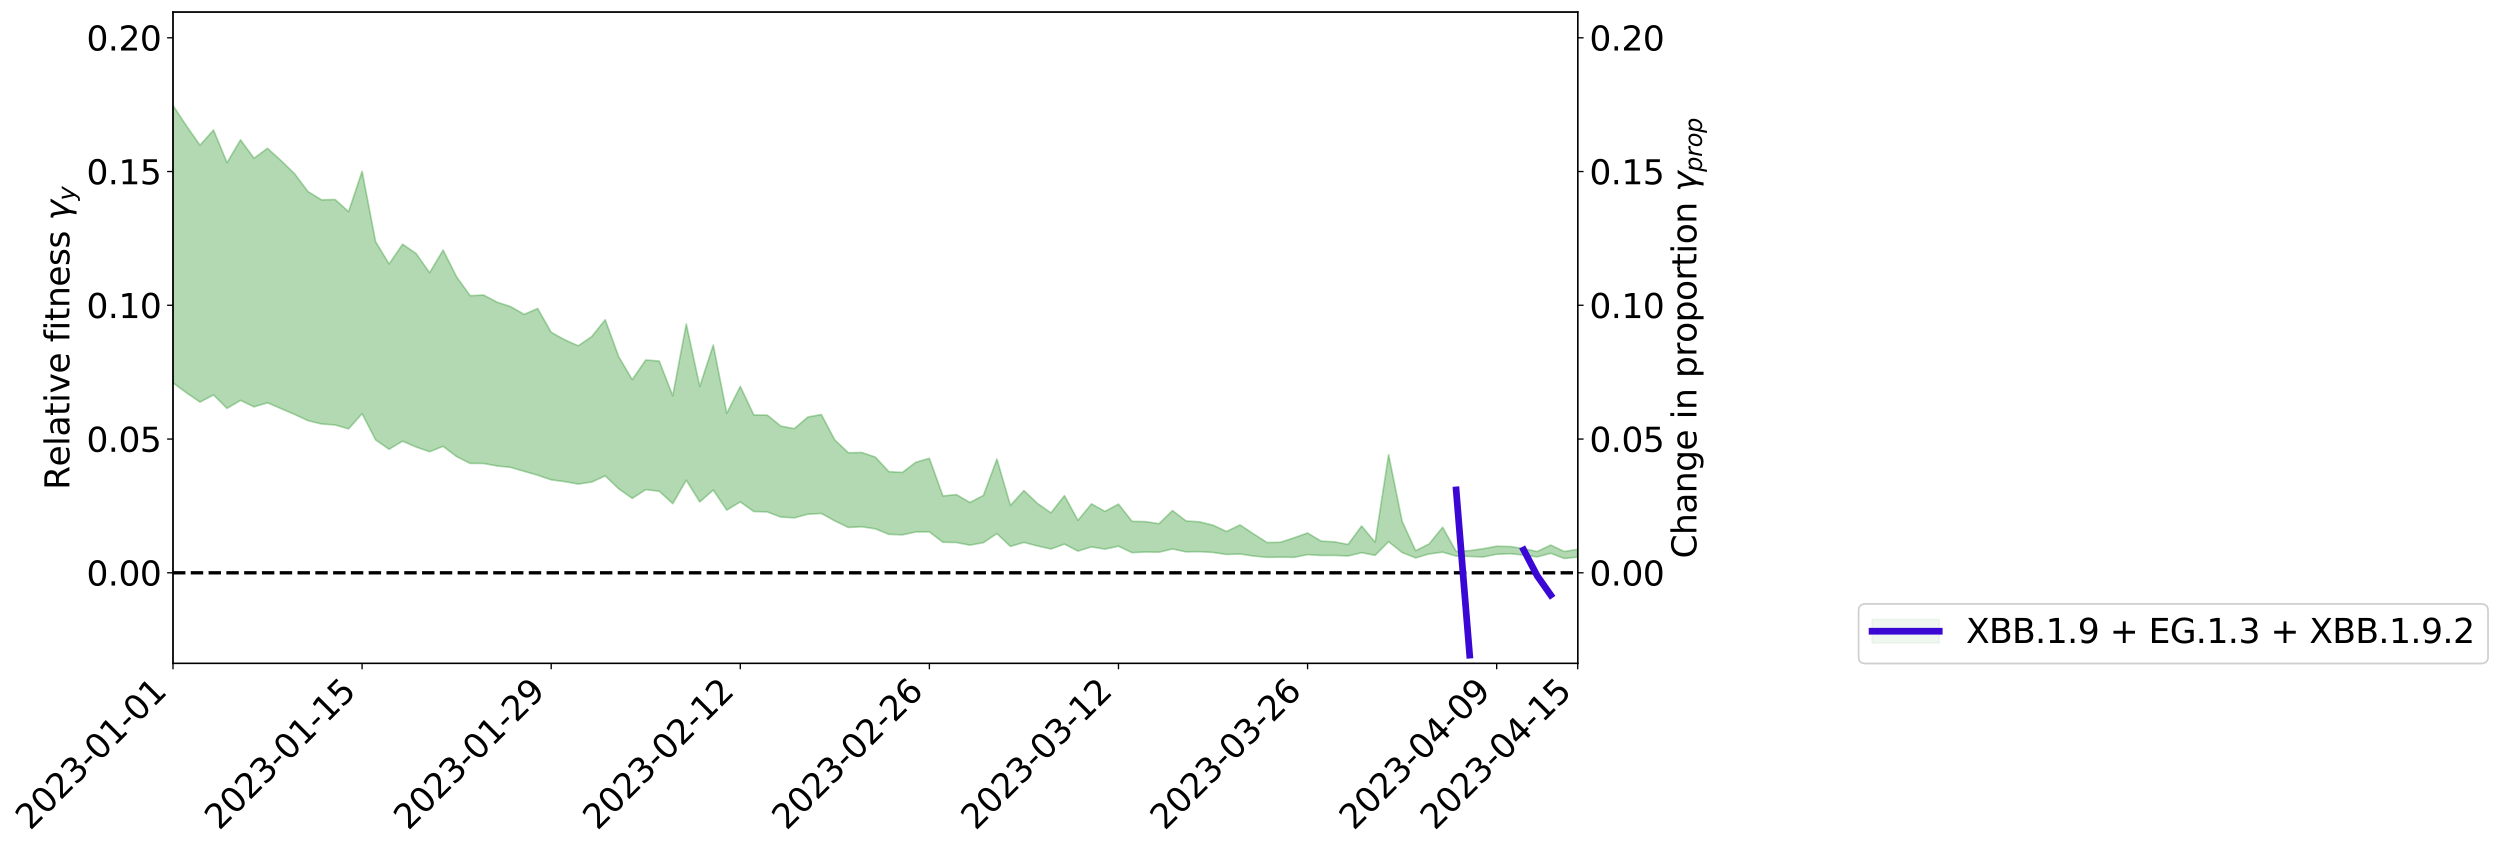 <?xml version="1.0" encoding="utf-8" standalone="no"?>
<!DOCTYPE svg PUBLIC "-//W3C//DTD SVG 1.1//EN"
  "http://www.w3.org/Graphics/SVG/1.1/DTD/svg11.dtd">
<svg xmlns:xlink="http://www.w3.org/1999/xlink" width="1489.609pt" height="505.355pt" viewBox="0 0 1489.609 505.355" xmlns="http://www.w3.org/2000/svg" version="1.1">
 <defs>
  <style type="text/css">*{stroke-linejoin: round; stroke-linecap: butt}</style>
 </defs>
 <g id="figure_1">
  <g id="patch_1">
   <path d="M 0 505.355 
L 1489.609 505.355 
L 1489.609 -0 
L 0 -0 
z
" style="fill: #ffffff"/>
  </g>
  <g id="axes_1">
   <g id="patch_2">
    <path d="M 103.075 395.28 
L 940.075 395.28 
L 940.075 7.2 
L 103.075 7.2 
z
" style="fill: #ffffff"/>
   </g>
   <g id="PolyCollection_1">
    <path d="M -4315.319 341.215 
L -4315.319 341.231 
L -4307.271 341.144 
L -4299.223 341.061 
L -4291.175 340.984 
L -4283.127 340.923 
L -4275.079 340.862 
L -4267.031 340.789 
L -4258.983 340.712 
L -4250.935 340.651 
L -4242.887 340.589 
L -4234.839 340.527 
L -4226.791 340.456 
L -4218.742 340.385 
L -4210.694 340.298 
L -4202.646 340.224 
L -4194.598 340.136 
L -4186.55 340.041 
L -4178.502 339.946 
L -4170.454 339.849 
L -4162.406 339.751 
L -4154.358 339.643 
L -4146.31 339.537 
L -4138.262 339.429 
L -4130.214 339.31 
L -4122.166 339.194 
L -4114.117 339.076 
L -4106.069 338.956 
L -4098.021 338.82 
L -4089.973 338.677 
L -4081.925 338.559 
L -4073.877 338.415 
L -4065.829 338.266 
L -4057.781 338.114 
L -4049.733 337.956 
L -4041.685 337.779 
L -4033.637 337.615 
L -4025.589 337.434 
L -4017.541 337.237 
L -4009.492 337.04 
L -4001.444 336.828 
L -3993.396 336.595 
L -3985.348 336.347 
L -3977.3 336.08 
L -3969.252 335.802 
L -3961.204 335.497 
L -3953.156 335.194 
L -3945.108 334.86 
L -3937.06 334.535 
L -3929.012 334.162 
L -3920.964 333.772 
L -3912.916 333.39 
L -3904.867 332.976 
L -3896.819 332.529 
L -3888.771 332.082 
L -3880.723 331.621 
L -3872.675 331.13 
L -3864.627 330.629 
L -3856.579 330.118 
L -3848.531 329.582 
L -3840.483 329.039 
L -3832.435 328.497 
L -3824.387 327.939 
L -3816.339 327.38 
L -3808.291 326.824 
L -3800.242 326.245 
L -3792.194 325.652 
L -3784.146 325.061 
L -3776.098 324.472 
L -3768.05 323.887 
L -3760.002 323.286 
L -3751.954 322.696 
L -3743.906 322.098 
L -3735.858 321.554 
L -3727.81 320.935 
L -3719.762 320.374 
L -3711.714 319.805 
L -3703.666 319.255 
L -3695.617 318.713 
L -3687.569 318.181 
L -3679.521 317.649 
L -3671.473 317.129 
L -3663.425 316.636 
L -3655.377 316.143 
L -3647.329 315.674 
L -3639.281 315.19 
L -3631.233 314.705 
L -3623.185 314.242 
L -3615.137 313.77 
L -3607.089 313.311 
L -3599.041 312.851 
L -3590.992 312.39 
L -3582.944 311.927 
L -3574.896 311.478 
L -3566.848 311.024 
L -3558.8 310.585 
L -3550.752 310.127 
L -3542.704 309.634 
L -3534.656 309.153 
L -3526.608 308.675 
L -3518.56 308.189 
L -3510.512 307.7 
L -3502.464 307.201 
L -3494.416 306.725 
L -3486.367 306.23 
L -3478.319 305.725 
L -3470.271 305.219 
L -3462.223 304.713 
L -3454.175 304.248 
L -3446.127 303.717 
L -3438.079 303.201 
L -3430.031 302.697 
L -3421.983 302.18 
L -3413.935 301.652 
L -3405.887 301.094 
L -3397.839 300.526 
L -3389.791 299.973 
L -3381.742 299.396 
L -3373.694 298.817 
L -3365.646 298.188 
L -3357.598 297.608 
L -3349.55 296.909 
L -3341.502 296.215 
L -3333.454 295.535 
L -3325.406 294.816 
L -3317.358 294.068 
L -3309.31 293.269 
L -3301.262 292.503 
L -3293.214 291.619 
L -3285.166 290.829 
L -3277.117 289.916 
L -3269.069 289.031 
L -3261.021 288.182 
L -3252.973 287.321 
L -3244.925 286.45 
L -3236.877 285.688 
L -3228.829 284.709 
L -3220.781 283.898 
L -3212.733 283.172 
L -3204.685 282.356 
L -3196.637 281.507 
L -3188.589 280.55 
L -3180.541 279.667 
L -3172.492 278.938 
L -3164.444 277.688 
L -3156.396 276.691 
L -3148.348 275.647 
L -3140.3 274.535 
L -3132.252 273.233 
L -3124.204 271.956 
L -3116.156 270.977 
L -3108.108 269.767 
L -3100.06 267.697 
L -3092.012 265.906 
L -3083.964 264.523 
L -3075.916 262.736 
L -3067.867 261.004 
L -3059.819 259.618 
L -3051.771 257.455 
L -3043.723 255.115 
L -3035.675 253.414 
L -3027.627 252.213 
L -3019.579 250.106 
L -3011.531 249.001 
L -3003.483 247.467 
L -2995.435 245.352 
L -2987.387 244.815 
L -2979.339 245.565 
L -2971.291 247.149 
L -2963.242 245.221 
L -2955.194 248.814 
L -2947.146 249.64 
L -2939.098 244.829 
L -2931.05 246.023 
L -2923.002 248.453 
L -2914.954 247.258 
L -2906.906 247.212 
L -2898.858 256.599 
L -2890.81 269.726 
L -2882.762 276.476 
L -2874.714 262.258 
L -2866.666 269.565 
L -2858.617 279.33 
L -2850.569 279.212 
L -2842.521 298.584 
L -2834.473 295.907 
L -2826.425 290.029 
L -2818.377 275.271 
L -2810.329 289.244 
L -2802.281 297.828 
L -2794.233 294.316 
L -2786.185 296.626 
L -2778.137 304.586 
L -2770.089 303.524 
L -2762.041 296.55 
L -2753.992 305.266 
L -2745.944 307.097 
L -2737.896 303.903 
L -2729.848 309.45 
L -2721.8 311.366 
L -2713.752 310.781 
L -2705.704 308.895 
L -2697.656 310.637 
L -2689.608 308.654 
L -2681.56 308.605 
L -2673.512 310.251 
L -2665.464 308.616 
L -2657.416 309.283 
L -2649.367 309.127 
L -2641.319 307.558 
L -2633.271 307.944 
L -2625.223 305.808 
L -2617.175 305.813 
L -2609.127 306.203 
L -2601.079 306.062 
L -2593.031 304.906 
L -2584.983 303.883 
L -2576.935 303.714 
L -2568.887 302.624 
L -2560.839 302.363 
L -2552.791 302.148 
L -2544.742 300.667 
L -2536.694 301.283 
L -2528.646 300.2 
L -2520.598 299.773 
L -2512.55 299.699 
L -2504.502 298.644 
L -2496.454 298.35 
L -2488.406 298.586 
L -2480.358 298.929 
L -2472.31 297.277 
L -2464.262 296.933 
L -2456.214 296.182 
L -2448.166 298.741 
L -2440.117 298.669 
L -2432.069 299.555 
L -2424.021 296.775 
L -2415.973 295.066 
L -2407.925 295.404 
L -2399.877 296.991 
L -2391.829 297.121 
L -2383.781 293.844 
L -2375.733 296.326 
L -2367.685 295.508 
L -2359.637 294.953 
L -2351.589 293.36 
L -2343.541 294.348 
L -2335.492 293.519 
L -2327.444 294.021 
L -2319.396 292.973 
L -2311.348 292.085 
L -2303.3 290.617 
L -2295.252 289.811 
L -2287.204 289.013 
L -2279.156 288.025 
L -2271.108 287.698 
L -2263.06 286.727 
L -2255.012 285.712 
L -2246.964 283.342 
L -2238.916 281.526 
L -2230.867 280.57 
L -2222.819 278.545 
L -2214.771 277.916 
L -2206.723 276.092 
L -2198.675 273.541 
L -2190.627 271.37 
L -2182.579 269.545 
L -2174.531 266.883 
L -2166.483 264.966 
L -2158.435 262.541 
L -2150.387 260.21 
L -2142.339 257.627 
L -2134.291 255.216 
L -2126.242 252.408 
L -2118.194 249.986 
L -2110.146 247.318 
L -2102.098 244.096 
L -2094.05 241.025 
L -2086.002 238.69 
L -2077.954 236.05 
L -2069.906 232.87 
L -2061.858 230.278 
L -2053.81 227.19 
L -2045.762 223.09 
L -2037.714 220.895 
L -2029.666 217.964 
L -2021.617 215.27 
L -2013.569 212.189 
L -2005.521 208.461 
L -1997.473 205.468 
L -1989.425 202.042 
L -1981.377 197.902 
L -1973.329 195.223 
L -1965.281 191.204 
L -1957.233 188.044 
L -1949.185 183.88 
L -1941.137 179.08 
L -1933.089 175.31 
L -1925.041 172.032 
L -1916.992 167.264 
L -1908.944 163.532 
L -1900.896 159.194 
L -1892.848 155.61 
L -1884.8 150.982 
L -1876.752 146.779 
L -1868.704 145.955 
L -1860.656 138.859 
L -1852.608 137.296 
L -1844.56 132.566 
L -1836.512 129.626 
L -1828.464 125.46 
L -1820.416 121.639 
L -1812.367 117.988 
L -1804.319 113.952 
L -1796.271 110.923 
L -1788.223 107.36 
L -1780.175 108.413 
L -1772.127 99.485 
L -1764.079 96.874 
L -1756.031 102.018 
L -1747.983 92.303 
L -1739.935 92.87 
L -1731.887 91.336 
L -1723.839 85.291 
L -1715.791 85.419 
L -1707.742 89.527 
L -1699.694 85.328 
L -1691.646 84.247 
L -1683.598 86.609 
L -1675.55 86.759 
L -1667.502 87.986 
L -1659.454 92.039 
L -1651.406 96.321 
L -1643.358 107.777 
L -1635.31 105.362 
L -1627.262 111.721 
L -1619.214 116.188 
L -1611.166 119.532 
L -1603.117 125.287 
L -1595.069 130.102 
L -1587.021 121.661 
L -1578.973 130.347 
L -1570.925 143.01 
L -1562.877 149.449 
L -1554.829 152.851 
L -1546.781 169.769 
L -1538.733 172.322 
L -1530.685 177.303 
L -1522.637 176.152 
L -1514.589 190.756 
L -1506.541 186.259 
L -1498.492 184.068 
L -1490.444 196.956 
L -1482.396 205.289 
L -1474.348 204.175 
L -1466.3 210.439 
L -1458.252 212.604 
L -1450.204 212.695 
L -1442.156 212.348 
L -1434.108 215.043 
L -1426.06 217.069 
L -1418.012 226.12 
L -1409.964 220.914 
L -1401.916 229.145 
L -1393.867 227.28 
L -1385.819 226.801 
L -1377.771 229.714 
L -1369.723 232.346 
L -1361.675 228.865 
L -1353.627 231.205 
L -1345.579 230.73 
L -1337.531 235.091 
L -1329.483 233.334 
L -1321.435 232.012 
L -1313.387 233.408 
L -1305.339 234.405 
L -1297.291 233.459 
L -1289.242 231.064 
L -1281.194 232.342 
L -1273.146 228.272 
L -1265.098 229.021 
L -1257.05 233.183 
L -1249.002 232.024 
L -1240.954 229.034 
L -1232.906 227.691 
L -1224.858 227.48 
L -1216.81 223.56 
L -1208.762 224.42 
L -1200.714 224.081 
L -1192.666 222.691 
L -1184.617 221.546 
L -1176.569 219.241 
L -1168.521 220.006 
L -1160.473 218.542 
L -1152.425 217.517 
L -1144.377 216.451 
L -1136.329 215.435 
L -1128.281 214.132 
L -1120.233 211.052 
L -1112.185 209.86 
L -1104.137 207.987 
L -1096.089 204.215 
L -1088.041 206.432 
L -1079.992 202.123 
L -1071.944 202.791 
L -1063.896 202.181 
L -1055.848 201.998 
L -1047.8 199.496 
L -1039.752 199.196 
L -1031.704 199.026 
L -1023.656 194.695 
L -1015.608 195.88 
L -1007.56 194.922 
L -999.512 195.431 
L -991.464 192.839 
L -983.416 193.597 
L -975.367 192.735 
L -967.319 189.615 
L -959.271 188.708 
L -951.223 187.85 
L -943.175 187.089 
L -935.127 185.781 
L -927.079 185.548 
L -919.031 184.551 
L -910.983 183.62 
L -902.935 183.465 
L -894.887 181.248 
L -886.839 183.029 
L -878.791 183.044 
L -870.742 181.466 
L -862.694 180.027 
L -854.646 177.714 
L -846.598 179.852 
L -838.55 179.84 
L -830.502 178.845 
L -822.454 177.378 
L -814.406 176.342 
L -806.358 175.395 
L -798.31 175.546 
L -790.262 174.911 
L -782.214 175.177 
L -774.166 173.666 
L -766.117 172.031 
L -758.069 174.541 
L -750.021 172.868 
L -741.973 172.63 
L -733.925 174.511 
L -725.877 170.239 
L -717.829 171.108 
L -709.781 172.378 
L -701.733 170.15 
L -693.685 172.859 
L -685.637 170.936 
L -677.589 168.789 
L -669.541 171.57 
L -661.492 172.5 
L -653.444 170.639 
L -645.396 171.344 
L -637.348 170.516 
L -629.3 175.565 
L -621.252 174.77 
L -613.204 175.206 
L -605.156 171.746 
L -597.108 169.976 
L -589.06 173.066 
L -581.012 176.483 
L -572.964 174.147 
L -564.916 172.407 
L -556.867 169.779 
L -548.819 169.862 
L -540.771 171.549 
L -532.723 169.112 
L -524.675 167.904 
L -516.627 171.332 
L -508.579 168.811 
L -500.531 172.227 
L -492.483 172.527 
L -484.435 166.849 
L -476.387 167.278 
L -468.339 166.976 
L -460.291 168.208 
L -452.242 171.174 
L -444.194 176.612 
L -436.146 178.146 
L -428.098 178.155 
L -420.05 182.507 
L -412.002 191.355 
L -403.954 182.407 
L -395.906 179.363 
L -387.858 182.851 
L -379.81 186.452 
L -371.762 187.542 
L -363.714 186.18 
L -355.666 192.938 
L -347.617 197.479 
L -339.569 190.799 
L -331.521 197.316 
L -323.473 193.988 
L -315.425 194.457 
L -307.377 200.27 
L -299.329 200.044 
L -291.281 204.9 
L -283.233 204.573 
L -275.185 199.524 
L -267.137 194.564 
L -259.089 194.994 
L -251.041 199.034 
L -242.992 198.036 
L -234.944 203.035 
L -226.896 199.181 
L -218.848 202.233 
L -210.8 202.343 
L -202.752 205.682 
L -194.704 200.239 
L -186.656 205.57 
L -178.608 207.644 
L -170.56 210.129 
L -162.512 212.802 
L -154.464 212.58 
L -146.416 211.367 
L -138.367 214.61 
L -130.319 216.961 
L -122.271 215.934 
L -114.223 213.824 
L -106.175 216.729 
L -98.127 218.764 
L -90.079 214.384 
L -82.031 213.759 
L -73.983 221.841 
L -65.935 223.808 
L -57.887 216.363 
L -49.839 219.37 
L -41.791 219.993 
L -33.742 220.772 
L -25.694 224.689 
L -17.646 222.869 
L -9.598 221.082 
L -1.55 223.604 
L 6.498 224.149 
L 14.546 220.224 
L 22.594 221.641 
L 30.642 221.015 
L 38.69 228.99 
L 46.738 234.305 
L 54.786 234.288 
L 62.834 227.644 
L 70.883 226.639 
L 78.931 227.907 
L 86.979 227.602 
L 95.027 234.543 
L 103.075 228.105 
L 111.123 234.062 
L 119.171 239.579 
L 127.219 235.323 
L 135.267 243.344 
L 143.315 238.564 
L 151.363 242.404 
L 159.411 240.019 
L 167.459 243.488 
L 175.508 246.919 
L 183.556 250.661 
L 191.604 252.632 
L 199.652 253.203 
L 207.7 255.558 
L 215.748 246.469 
L 223.796 262.1 
L 231.844 267.683 
L 239.892 262.862 
L 247.94 266.377 
L 255.988 269.147 
L 264.036 265.938 
L 272.084 272.057 
L 280.133 276.111 
L 288.181 276.165 
L 296.229 277.645 
L 304.277 278.479 
L 312.325 280.833 
L 320.373 283.142 
L 328.421 285.915 
L 336.469 286.969 
L 344.517 288.416 
L 352.565 287.23 
L 360.613 283.531 
L 368.661 291.266 
L 376.709 296.947 
L 384.758 291.758 
L 392.806 292.692 
L 400.854 300.108 
L 408.902 286.118 
L 416.95 299.082 
L 424.998 291.983 
L 433.046 303.926 
L 441.094 299.07 
L 449.142 304.782 
L 457.19 305.034 
L 465.238 308.082 
L 473.286 308.56 
L 481.334 306.396 
L 489.383 305.941 
L 497.431 310.392 
L 505.479 314.26 
L 513.527 313.876 
L 521.575 315.087 
L 529.623 318.396 
L 537.671 318.693 
L 545.719 316.985 
L 553.767 316.919 
L 561.815 323.104 
L 569.863 323.258 
L 577.911 324.831 
L 585.959 323.351 
L 594.008 317.951 
L 602.056 325.581 
L 610.104 323.204 
L 618.152 325.303 
L 626.2 327.116 
L 634.248 324.209 
L 642.296 328.373 
L 650.344 325.878 
L 658.392 327.209 
L 666.44 325.465 
L 674.488 329.293 
L 682.536 328.917 
L 690.584 329.022 
L 698.633 327.093 
L 706.681 328.83 
L 714.729 328.705 
L 722.777 329.171 
L 730.825 330.377 
L 738.873 330.11 
L 746.921 331.316 
L 754.969 332.094 
L 763.017 331.959 
L 771.065 332.074 
L 779.113 330.477 
L 787.161 330.975 
L 795.209 330.921 
L 803.258 331.292 
L 811.306 329.309 
L 819.354 330.895 
L 827.402 322.782 
L 835.45 329.207 
L 843.498 332.423 
L 851.546 330.068 
L 859.594 329.005 
L 867.642 331.345 
L 875.69 331.545 
L 883.738 331.879 
L 891.786 330.243 
L 899.834 329.927 
L 907.883 330.725 
L 915.931 331.835 
L 923.979 329.686 
L 932.027 332.752 
L 940.075 331.946 
L 940.075 327.336 
L 940.075 327.336 
L 932.027 328.602 
L 923.979 324.772 
L 915.931 328.624 
L 907.883 326.926 
L 899.834 325.651 
L 891.786 325.458 
L 883.738 326.98 
L 875.69 328.071 
L 867.642 328.595 
L 859.594 314.164 
L 851.546 324.091 
L 843.498 328.125 
L 835.45 310.639 
L 827.402 270.93 
L 819.354 323.115 
L 811.306 313.423 
L 803.258 324.394 
L 795.209 322.869 
L 787.161 322.412 
L 779.113 317.572 
L 771.065 320.453 
L 763.017 323.1 
L 754.969 323.265 
L 746.921 318.113 
L 738.873 312.787 
L 730.825 316.695 
L 722.777 312.92 
L 714.729 310.938 
L 706.681 310.412 
L 698.633 304.223 
L 690.584 312.045 
L 682.536 310.815 
L 674.488 310.628 
L 666.44 300.367 
L 658.392 304.726 
L 650.344 300.234 
L 642.296 310.071 
L 634.248 295.318 
L 626.2 305.588 
L 618.152 299.945 
L 610.104 292.313 
L 602.056 301.154 
L 594.008 273.552 
L 585.959 295.216 
L 577.911 299.395 
L 569.863 294.7 
L 561.815 295.505 
L 553.767 273.123 
L 545.719 275.402 
L 537.671 281.502 
L 529.623 281.036 
L 521.575 272.374 
L 513.527 269.627 
L 505.479 269.771 
L 497.431 262.178 
L 489.383 246.99 
L 481.334 248.495 
L 473.286 255.403 
L 465.238 253.881 
L 457.19 247.363 
L 449.142 247.233 
L 441.094 230.233 
L 433.046 246.262 
L 424.998 205.589 
L 416.95 230.255 
L 408.902 193.049 
L 400.854 235.82 
L 392.806 215.14 
L 384.758 214.482 
L 376.709 226.226 
L 368.661 212.541 
L 360.613 190.522 
L 352.565 200.57 
L 344.517 206.037 
L 336.469 202.443 
L 328.421 197.999 
L 320.373 183.827 
L 312.325 187.335 
L 304.277 182.684 
L 296.229 180.072 
L 288.181 175.803 
L 280.133 176.185 
L 272.084 164.991 
L 264.036 149.006 
L 255.988 162.523 
L 247.94 151.056 
L 239.892 145.516 
L 231.844 157.272 
L 223.796 143.986 
L 215.748 102.054 
L 207.7 126.129 
L 199.652 118.873 
L 191.604 119.097 
L 183.556 114.169 
L 175.508 103.503 
L 167.459 95.676 
L 159.411 88.373 
L 151.363 94.273 
L 143.315 83.335 
L 135.267 96.941 
L 127.219 77.453 
L 119.171 86.527 
L 111.123 75.024 
L 103.075 62.826 
L 95.027 77.258 
L 86.979 60.853 
L 78.931 62.721 
L 70.883 60.746 
L 62.834 63.553 
L 54.786 77.533 
L 46.738 79.61 
L 38.69 68.564 
L 30.642 48.971 
L 22.594 50.813 
L 14.546 50.179 
L 6.498 59.415 
L -1.55 57.804 
L -9.598 52.596 
L -17.646 57.968 
L -25.694 60.209 
L -33.742 52.747 
L -41.791 53.036 
L -49.839 51.515 
L -57.887 46.494 
L -65.935 63.537 
L -73.983 57.005 
L -82.031 43.673 
L -90.079 47.067 
L -98.127 54.643 
L -106.175 50.951 
L -114.223 46.612 
L -122.271 53.334 
L -130.319 57.916 
L -138.367 50.101 
L -146.416 46.392 
L -154.464 50.034 
L -162.512 46.099 
L -170.56 46.37 
L -178.608 41.669 
L -186.656 39.814 
L -194.704 31.294 
L -202.752 40.643 
L -210.8 36.259 
L -218.848 37.551 
L -226.896 35.254 
L -234.944 40.19 
L -242.992 32.592 
L -251.041 36.752 
L -259.089 30.489 
L -267.137 31.131 
L -275.185 48.19 
L -283.233 53.101 
L -291.281 56.763 
L -299.329 52.925 
L -307.377 52.227 
L -315.425 45.375 
L -323.473 46.541 
L -331.521 48.967 
L -339.569 41.747 
L -347.617 49.217 
L -355.666 46.159 
L -363.714 36.611 
L -371.762 40.323 
L -379.81 39.13 
L -387.858 34.867 
L -395.906 32.402 
L -403.954 36.874 
L -412.002 51.119 
L -420.05 40.793 
L -428.098 34.854 
L -436.146 35.353 
L -444.194 33.876 
L -452.242 28.933 
L -460.291 26.551 
L -468.339 23.106 
L -476.387 27.556 
L -484.435 28.643 
L -492.483 35.704 
L -500.531 36.697 
L -508.579 34.051 
L -516.627 38.727 
L -524.675 35.158 
L -532.723 38.955 
L -540.771 42.054 
L -548.819 42.806 
L -556.867 42.641 
L -564.916 47.691 
L -572.964 50.479 
L -581.012 53.25 
L -589.06 51.623 
L -597.108 49.314 
L -605.156 52.016 
L -613.204 55.176 
L -621.252 55.978 
L -629.3 59.151 
L -637.348 54.008 
L -645.396 56.127 
L -653.444 55.706 
L -661.492 57.338 
L -669.541 56.308 
L -677.589 54.749 
L -685.637 58.919 
L -693.685 60.752 
L -701.733 57.886 
L -709.781 61.122 
L -717.829 58.706 
L -725.877 60.217 
L -733.925 65.026 
L -741.973 63.353 
L -750.021 64.539 
L -758.069 66.442 
L -766.117 64.044 
L -774.166 65.666 
L -782.214 68.114 
L -790.262 68.008 
L -798.31 69.342 
L -806.358 69.506 
L -814.406 70.613 
L -822.454 72.049 
L -830.502 73.705 
L -838.55 74.507 
L -846.598 75.191 
L -854.646 70.702 
L -862.694 75.463 
L -870.742 76.98 
L -878.791 78.522 
L -886.839 77.628 
L -894.887 76.875 
L -902.935 79.328 
L -910.983 79.551 
L -919.031 80.963 
L -927.079 81.593 
L -935.127 81.943 
L -943.175 82.442 
L -951.223 83.771 
L -959.271 85.051 
L -967.319 86.597 
L -975.367 90.319 
L -983.416 91.265 
L -991.464 90.243 
L -999.512 93.382 
L -1007.56 92.423 
L -1015.608 93.914 
L -1023.656 91.593 
L -1031.704 98.104 
L -1039.752 98.046 
L -1047.8 98.919 
L -1055.848 101.933 
L -1063.896 102.398 
L -1071.944 103.536 
L -1079.992 102.535 
L -1088.041 107.906 
L -1096.089 106.431 
L -1104.137 111.387 
L -1112.185 114.417 
L -1120.233 116.551 
L -1128.281 120.989 
L -1136.329 123.724 
L -1144.377 124.94 
L -1152.425 127.364 
L -1160.473 128.874 
L -1168.521 131.61 
L -1176.569 131.319 
L -1184.617 135.387 
L -1192.666 138.207 
L -1200.714 140.439 
L -1208.762 141.898 
L -1216.81 142.493 
L -1224.858 147.585 
L -1232.906 149.144 
L -1240.954 152.459 
L -1249.002 156.372 
L -1257.05 158.423 
L -1265.098 155.878 
L -1273.146 157.092 
L -1281.194 162.067 
L -1289.242 162.744 
L -1297.291 165.89 
L -1305.339 167.866 
L -1313.387 168.479 
L -1321.435 169.59 
L -1329.483 171.454 
L -1337.531 174.075 
L -1345.579 171.157 
L -1353.627 173.223 
L -1361.675 172.759 
L -1369.723 176.551 
L -1377.771 176.731 
L -1385.819 174.972 
L -1393.867 176.827 
L -1401.916 179.265 
L -1409.964 173.82 
L -1418.012 179.621 
L -1426.06 173.414 
L -1434.108 173.297 
L -1442.156 172.53 
L -1450.204 174.557 
L -1458.252 175.503 
L -1466.3 174.615 
L -1474.348 170.784 
L -1482.396 173.807 
L -1490.444 166.413 
L -1498.492 157.397 
L -1506.541 160.112 
L -1514.589 164.401 
L -1522.637 153.445 
L -1530.685 154.481 
L -1538.733 151.625 
L -1546.781 149.875 
L -1554.829 136.819 
L -1562.877 135.319 
L -1570.925 129.9 
L -1578.973 118.584 
L -1587.021 109.958 
L -1595.069 119.732 
L -1603.117 114.143 
L -1611.166 106.823 
L -1619.214 102.929 
L -1627.262 97.248 
L -1635.31 88.98 
L -1643.358 91.849 
L -1651.406 77.692 
L -1659.454 71.079 
L -1667.502 66.776 
L -1675.55 65.047 
L -1683.598 65.061 
L -1691.646 62.827 
L -1699.694 65.012 
L -1707.742 69.327 
L -1715.791 63.847 
L -1723.839 63.973 
L -1731.887 71.424 
L -1739.935 73.037 
L -1747.983 71.793 
L -1756.031 84.186 
L -1764.079 76.798 
L -1772.127 80.432 
L -1780.175 90.864 
L -1788.223 89.458 
L -1796.271 93.843 
L -1804.319 97.25 
L -1812.367 102.151 
L -1820.416 106.32 
L -1828.464 110.748 
L -1836.512 115.623 
L -1844.56 118.915 
L -1852.608 124.572 
L -1860.656 126.396 
L -1868.704 134.532 
L -1876.752 135.445 
L -1884.8 140.243 
L -1892.848 145.596 
L -1900.896 149.591 
L -1908.944 154.601 
L -1916.992 158.731 
L -1925.041 164.124 
L -1933.089 167.789 
L -1941.137 172.169 
L -1949.185 177.477 
L -1957.233 182.078 
L -1965.281 185.66 
L -1973.329 190.171 
L -1981.377 193.182 
L -1989.425 197.803 
L -1997.473 201.202 
L -2005.521 204.033 
L -2013.569 207.567 
L -2021.617 210.438 
L -2029.666 212.923 
L -2037.714 215.692 
L -2045.762 217.718 
L -2053.81 221.611 
L -2061.858 224.453 
L -2069.906 227.025 
L -2077.954 229.999 
L -2086.002 232.063 
L -2094.05 234.733 
L -2102.098 237.547 
L -2110.146 240.581 
L -2118.194 243.029 
L -2126.242 245.467 
L -2134.291 247.89 
L -2142.339 250.454 
L -2150.387 252.964 
L -2158.435 255.132 
L -2166.483 257.427 
L -2174.531 259.238 
L -2182.579 261.779 
L -2190.627 263.59 
L -2198.675 265.636 
L -2206.723 268.143 
L -2214.771 269.832 
L -2222.819 270.287 
L -2230.867 272.327 
L -2238.916 273.322 
L -2246.964 275.153 
L -2255.012 277.451 
L -2263.06 278.555 
L -2271.108 279.561 
L -2279.156 279.691 
L -2287.204 280.701 
L -2295.252 281.371 
L -2303.3 282.034 
L -2311.348 283.494 
L -2319.396 284.367 
L -2327.444 285.521 
L -2335.492 284.717 
L -2343.541 285.387 
L -2351.589 284.226 
L -2359.637 285.973 
L -2367.685 286.24 
L -2375.733 287.465 
L -2383.781 284.619 
L -2391.829 288.053 
L -2399.877 287.789 
L -2407.925 285.853 
L -2415.973 285.354 
L -2424.021 287.078 
L -2432.069 290.207 
L -2440.117 289.03 
L -2448.166 288.965 
L -2456.214 285.852 
L -2464.262 286.046 
L -2472.31 286.749 
L -2480.358 288.558 
L -2488.406 287.998 
L -2496.454 287.535 
L -2504.502 287.724 
L -2512.55 288.817 
L -2520.598 288.566 
L -2528.646 289.08 
L -2536.694 290.262 
L -2544.742 289.346 
L -2552.791 290.955 
L -2560.839 291.116 
L -2568.887 291.325 
L -2576.935 292.477 
L -2584.983 292.537 
L -2593.031 293.764 
L -2601.079 295.094 
L -2609.127 295.215 
L -2617.175 294.79 
L -2625.223 294.507 
L -2633.271 297.125 
L -2641.319 296.693 
L -2649.367 298.563 
L -2657.416 298.714 
L -2665.464 298.207 
L -2673.512 299.734 
L -2681.56 298.186 
L -2689.608 298.436 
L -2697.656 300.54 
L -2705.704 299.032 
L -2713.752 301.137 
L -2721.8 301.686 
L -2729.848 300.061 
L -2737.896 294.694 
L -2745.944 298.024 
L -2753.992 296.212 
L -2762.041 288.313 
L -2770.089 294.884 
L -2778.137 296.146 
L -2786.185 288.906 
L -2794.233 286.696 
L -2802.281 290.413 
L -2810.329 282.263 
L -2818.377 267.784 
L -2826.425 283.379 
L -2834.473 289.113 
L -2842.521 291.939 
L -2850.569 272.694 
L -2858.617 272.973 
L -2866.666 262.967 
L -2874.714 255.415 
L -2882.762 270.546 
L -2890.81 263.669 
L -2898.858 250.147 
L -2906.906 240.52 
L -2914.954 240.816 
L -2923.002 242.316 
L -2931.05 240.017 
L -2939.098 238.986 
L -2947.146 244.238 
L -2955.194 243.542 
L -2963.242 240.014 
L -2971.291 242.216 
L -2979.339 240.79 
L -2987.387 240.22 
L -2995.435 240.645 
L -3003.483 242.733 
L -3011.531 244.133 
L -3019.579 245.085 
L -3027.627 247.101 
L -3035.675 248.138 
L -3043.723 249.738 
L -3051.771 252.082 
L -3059.819 254.148 
L -3067.867 255.446 
L -3075.916 257.079 
L -3083.964 258.831 
L -3092.012 260.056 
L -3100.06 261.848 
L -3108.108 263.96 
L -3116.156 265.133 
L -3124.204 266.003 
L -3132.252 267.292 
L -3140.3 268.555 
L -3148.348 269.691 
L -3156.396 270.73 
L -3164.444 271.704 
L -3172.492 273.078 
L -3180.541 273.698 
L -3188.589 274.629 
L -3196.637 275.608 
L -3204.685 276.49 
L -3212.733 277.331 
L -3220.781 278.028 
L -3228.829 278.797 
L -3236.877 279.868 
L -3244.925 280.566 
L -3252.973 281.454 
L -3261.021 282.299 
L -3269.069 283.174 
L -3277.117 284.073 
L -3285.166 285.014 
L -3293.214 285.805 
L -3301.262 286.731 
L -3309.31 287.523 
L -3317.358 288.35 
L -3325.406 289.104 
L -3333.454 289.856 
L -3341.502 290.576 
L -3349.55 291.319 
L -3357.598 292.114 
L -3365.646 292.703 
L -3373.694 293.445 
L -3381.742 294.083 
L -3389.791 294.728 
L -3397.839 295.335 
L -3405.887 296.015 
L -3413.935 296.662 
L -3421.983 297.277 
L -3430.031 297.896 
L -3438.079 298.498 
L -3446.127 299.127 
L -3454.175 299.81 
L -3462.223 300.327 
L -3470.271 300.952 
L -3478.319 301.582 
L -3486.367 302.214 
L -3494.416 302.827 
L -3502.464 303.4 
L -3510.512 304.031 
L -3518.56 304.648 
L -3526.608 305.264 
L -3534.656 305.872 
L -3542.704 306.492 
L -3550.752 307.126 
L -3558.8 307.716 
L -3566.848 308.285 
L -3574.896 308.875 
L -3582.944 309.452 
L -3590.992 310.035 
L -3599.041 310.616 
L -3607.089 311.197 
L -3615.137 311.771 
L -3623.185 312.345 
L -3631.233 312.902 
L -3639.281 313.494 
L -3647.329 314.068 
L -3655.377 314.606 
L -3663.425 315.174 
L -3671.473 315.735 
L -3679.521 316.317 
L -3687.569 316.907 
L -3695.617 317.488 
L -3703.666 318.08 
L -3711.714 318.679 
L -3719.762 319.297 
L -3727.81 319.901 
L -3735.858 320.571 
L -3743.906 321.15 
L -3751.954 321.792 
L -3760.002 322.421 
L -3768.05 323.052 
L -3776.098 323.644 
L -3784.146 324.247 
L -3792.194 324.857 
L -3800.242 325.475 
L -3808.291 326.075 
L -3816.339 326.653 
L -3824.387 327.234 
L -3832.435 327.82 
L -3840.483 328.388 
L -3848.531 328.966 
L -3856.579 329.533 
L -3864.627 330.071 
L -3872.675 330.602 
L -3880.723 331.122 
L -3888.771 331.609 
L -3896.819 332.079 
L -3904.867 332.559 
L -3912.916 332.994 
L -3920.964 333.394 
L -3929.012 333.81 
L -3937.06 334.204 
L -3945.108 334.542 
L -3953.156 334.892 
L -3961.204 335.207 
L -3969.252 335.529 
L -3977.3 335.817 
L -3985.348 336.096 
L -3993.396 336.352 
L -4001.444 336.593 
L -4009.492 336.809 
L -4017.541 337.008 
L -4025.589 337.211 
L -4033.637 337.398 
L -4041.685 337.562 
L -4049.733 337.747 
L -4057.781 337.909 
L -4065.829 338.064 
L -4073.877 338.216 
L -4081.925 338.365 
L -4089.973 338.481 
L -4098.021 338.633 
L -4106.069 338.777 
L -4114.117 338.899 
L -4122.166 339.022 
L -4130.214 339.142 
L -4138.262 339.269 
L -4146.31 339.381 
L -4154.358 339.493 
L -4162.406 339.607 
L -4170.454 339.709 
L -4178.502 339.813 
L -4186.55 339.915 
L -4194.598 340.019 
L -4202.646 340.118 
L -4210.694 340.194 
L -4218.742 340.294 
L -4226.791 340.374 
L -4234.839 340.453 
L -4242.887 340.522 
L -4250.935 340.593 
L -4258.983 340.662 
L -4267.031 340.756 
L -4275.079 340.841 
L -4283.127 340.91 
L -4291.175 340.975 
L -4299.223 341.05 
L -4307.271 341.129 
L -4315.319 341.215 
z
" clip-path="url(#pede11b5c3b)" style="fill: #008000; fill-opacity: 0.3; stroke: #008000; stroke-opacity: 0.3"/>
   </g>
   <g id="matplotlib.axis_1">
    <g id="xtick_1">
     <g id="line2d_1">
      <defs>
       <path id="mcb5c03c0fc" d="M 0 0 
L 0 3.5 
" style="stroke: #000000; stroke-width: 0.8"/>
      </defs>
      <g>
       <use xlink:href="#mcb5c03c0fc" x="103.075" y="395.28" style="stroke: #000000; stroke-width: 0.8"/>
      </g>
     </g>
     <g id="text_1">
      <!-- 2023-01-01 -->
      <g transform="translate(17.946 495.214) rotate(-45) scale(0.2 -0.2)">
       <defs>
        <path id="DejaVuSans-32" d="M 1228 531 
L 3431 531 
L 3431 0 
L 469 0 
L 469 531 
Q 828 903 1448 1529 
Q 2069 2156 2228 2338 
Q 2531 2678 2651 2914 
Q 2772 3150 2772 3378 
Q 2772 3750 2511 3984 
Q 2250 4219 1831 4219 
Q 1534 4219 1204 4116 
Q 875 4013 500 3803 
L 500 4441 
Q 881 4594 1212 4672 
Q 1544 4750 1819 4750 
Q 2544 4750 2975 4387 
Q 3406 4025 3406 3419 
Q 3406 3131 3298 2873 
Q 3191 2616 2906 2266 
Q 2828 2175 2409 1742 
Q 1991 1309 1228 531 
z
" transform="scale(0.016)"/>
        <path id="DejaVuSans-30" d="M 2034 4250 
Q 1547 4250 1301 3770 
Q 1056 3291 1056 2328 
Q 1056 1369 1301 889 
Q 1547 409 2034 409 
Q 2525 409 2770 889 
Q 3016 1369 3016 2328 
Q 3016 3291 2770 3770 
Q 2525 4250 2034 4250 
z
M 2034 4750 
Q 2819 4750 3233 4129 
Q 3647 3509 3647 2328 
Q 3647 1150 3233 529 
Q 2819 -91 2034 -91 
Q 1250 -91 836 529 
Q 422 1150 422 2328 
Q 422 3509 836 4129 
Q 1250 4750 2034 4750 
z
" transform="scale(0.016)"/>
        <path id="DejaVuSans-33" d="M 2597 2516 
Q 3050 2419 3304 2112 
Q 3559 1806 3559 1356 
Q 3559 666 3084 287 
Q 2609 -91 1734 -91 
Q 1441 -91 1130 -33 
Q 819 25 488 141 
L 488 750 
Q 750 597 1062 519 
Q 1375 441 1716 441 
Q 2309 441 2620 675 
Q 2931 909 2931 1356 
Q 2931 1769 2642 2001 
Q 2353 2234 1838 2234 
L 1294 2234 
L 1294 2753 
L 1863 2753 
Q 2328 2753 2575 2939 
Q 2822 3125 2822 3475 
Q 2822 3834 2567 4026 
Q 2313 4219 1838 4219 
Q 1578 4219 1281 4162 
Q 984 4106 628 3988 
L 628 4550 
Q 988 4650 1302 4700 
Q 1616 4750 1894 4750 
Q 2613 4750 3031 4423 
Q 3450 4097 3450 3541 
Q 3450 3153 3228 2886 
Q 3006 2619 2597 2516 
z
" transform="scale(0.016)"/>
        <path id="DejaVuSans-2d" d="M 313 2009 
L 1997 2009 
L 1997 1497 
L 313 1497 
L 313 2009 
z
" transform="scale(0.016)"/>
        <path id="DejaVuSans-31" d="M 794 531 
L 1825 531 
L 1825 4091 
L 703 3866 
L 703 4441 
L 1819 4666 
L 2450 4666 
L 2450 531 
L 3481 531 
L 3481 0 
L 794 0 
L 794 531 
z
" transform="scale(0.016)"/>
       </defs>
       <use xlink:href="#DejaVuSans-32"/>
       <use xlink:href="#DejaVuSans-30" x="63.623"/>
       <use xlink:href="#DejaVuSans-32" x="127.246"/>
       <use xlink:href="#DejaVuSans-33" x="190.869"/>
       <use xlink:href="#DejaVuSans-2d" x="254.492"/>
       <use xlink:href="#DejaVuSans-30" x="290.576"/>
       <use xlink:href="#DejaVuSans-31" x="354.199"/>
       <use xlink:href="#DejaVuSans-2d" x="417.822"/>
       <use xlink:href="#DejaVuSans-30" x="453.906"/>
       <use xlink:href="#DejaVuSans-31" x="517.529"/>
      </g>
     </g>
    </g>
    <g id="xtick_2">
     <g id="line2d_2">
      <g>
       <use xlink:href="#mcb5c03c0fc" x="215.748" y="395.28" style="stroke: #000000; stroke-width: 0.8"/>
      </g>
     </g>
     <g id="text_2">
      <!-- 2023-01-15 -->
      <g transform="translate(130.619 495.214) rotate(-45) scale(0.2 -0.2)">
       <defs>
        <path id="DejaVuSans-35" d="M 691 4666 
L 3169 4666 
L 3169 4134 
L 1269 4134 
L 1269 2991 
Q 1406 3038 1543 3061 
Q 1681 3084 1819 3084 
Q 2600 3084 3056 2656 
Q 3513 2228 3513 1497 
Q 3513 744 3044 326 
Q 2575 -91 1722 -91 
Q 1428 -91 1123 -41 
Q 819 9 494 109 
L 494 744 
Q 775 591 1075 516 
Q 1375 441 1709 441 
Q 2250 441 2565 725 
Q 2881 1009 2881 1497 
Q 2881 1984 2565 2268 
Q 2250 2553 1709 2553 
Q 1456 2553 1204 2497 
Q 953 2441 691 2322 
L 691 4666 
z
" transform="scale(0.016)"/>
       </defs>
       <use xlink:href="#DejaVuSans-32"/>
       <use xlink:href="#DejaVuSans-30" x="63.623"/>
       <use xlink:href="#DejaVuSans-32" x="127.246"/>
       <use xlink:href="#DejaVuSans-33" x="190.869"/>
       <use xlink:href="#DejaVuSans-2d" x="254.492"/>
       <use xlink:href="#DejaVuSans-30" x="290.576"/>
       <use xlink:href="#DejaVuSans-31" x="354.199"/>
       <use xlink:href="#DejaVuSans-2d" x="417.822"/>
       <use xlink:href="#DejaVuSans-31" x="453.906"/>
       <use xlink:href="#DejaVuSans-35" x="517.529"/>
      </g>
     </g>
    </g>
    <g id="xtick_3">
     <g id="line2d_3">
      <g>
       <use xlink:href="#mcb5c03c0fc" x="328.421" y="395.28" style="stroke: #000000; stroke-width: 0.8"/>
      </g>
     </g>
     <g id="text_3">
      <!-- 2023-01-29 -->
      <g transform="translate(243.292 495.214) rotate(-45) scale(0.2 -0.2)">
       <defs>
        <path id="DejaVuSans-39" d="M 703 97 
L 703 672 
Q 941 559 1184 500 
Q 1428 441 1663 441 
Q 2288 441 2617 861 
Q 2947 1281 2994 2138 
Q 2813 1869 2534 1725 
Q 2256 1581 1919 1581 
Q 1219 1581 811 2004 
Q 403 2428 403 3163 
Q 403 3881 828 4315 
Q 1253 4750 1959 4750 
Q 2769 4750 3195 4129 
Q 3622 3509 3622 2328 
Q 3622 1225 3098 567 
Q 2575 -91 1691 -91 
Q 1453 -91 1209 -44 
Q 966 3 703 97 
z
M 1959 2075 
Q 2384 2075 2632 2365 
Q 2881 2656 2881 3163 
Q 2881 3666 2632 3958 
Q 2384 4250 1959 4250 
Q 1534 4250 1286 3958 
Q 1038 3666 1038 3163 
Q 1038 2656 1286 2365 
Q 1534 2075 1959 2075 
z
" transform="scale(0.016)"/>
       </defs>
       <use xlink:href="#DejaVuSans-32"/>
       <use xlink:href="#DejaVuSans-30" x="63.623"/>
       <use xlink:href="#DejaVuSans-32" x="127.246"/>
       <use xlink:href="#DejaVuSans-33" x="190.869"/>
       <use xlink:href="#DejaVuSans-2d" x="254.492"/>
       <use xlink:href="#DejaVuSans-30" x="290.576"/>
       <use xlink:href="#DejaVuSans-31" x="354.199"/>
       <use xlink:href="#DejaVuSans-2d" x="417.822"/>
       <use xlink:href="#DejaVuSans-32" x="453.906"/>
       <use xlink:href="#DejaVuSans-39" x="517.529"/>
      </g>
     </g>
    </g>
    <g id="xtick_4">
     <g id="line2d_4">
      <g>
       <use xlink:href="#mcb5c03c0fc" x="441.094" y="395.28" style="stroke: #000000; stroke-width: 0.8"/>
      </g>
     </g>
     <g id="text_4">
      <!-- 2023-02-12 -->
      <g transform="translate(355.965 495.214) rotate(-45) scale(0.2 -0.2)">
       <use xlink:href="#DejaVuSans-32"/>
       <use xlink:href="#DejaVuSans-30" x="63.623"/>
       <use xlink:href="#DejaVuSans-32" x="127.246"/>
       <use xlink:href="#DejaVuSans-33" x="190.869"/>
       <use xlink:href="#DejaVuSans-2d" x="254.492"/>
       <use xlink:href="#DejaVuSans-30" x="290.576"/>
       <use xlink:href="#DejaVuSans-32" x="354.199"/>
       <use xlink:href="#DejaVuSans-2d" x="417.822"/>
       <use xlink:href="#DejaVuSans-31" x="453.906"/>
       <use xlink:href="#DejaVuSans-32" x="517.529"/>
      </g>
     </g>
    </g>
    <g id="xtick_5">
     <g id="line2d_5">
      <g>
       <use xlink:href="#mcb5c03c0fc" x="553.767" y="395.28" style="stroke: #000000; stroke-width: 0.8"/>
      </g>
     </g>
     <g id="text_5">
      <!-- 2023-02-26 -->
      <g transform="translate(468.638 495.214) rotate(-45) scale(0.2 -0.2)">
       <defs>
        <path id="DejaVuSans-36" d="M 2113 2584 
Q 1688 2584 1439 2293 
Q 1191 2003 1191 1497 
Q 1191 994 1439 701 
Q 1688 409 2113 409 
Q 2538 409 2786 701 
Q 3034 994 3034 1497 
Q 3034 2003 2786 2293 
Q 2538 2584 2113 2584 
z
M 3366 4563 
L 3366 3988 
Q 3128 4100 2886 4159 
Q 2644 4219 2406 4219 
Q 1781 4219 1451 3797 
Q 1122 3375 1075 2522 
Q 1259 2794 1537 2939 
Q 1816 3084 2150 3084 
Q 2853 3084 3261 2657 
Q 3669 2231 3669 1497 
Q 3669 778 3244 343 
Q 2819 -91 2113 -91 
Q 1303 -91 875 529 
Q 447 1150 447 2328 
Q 447 3434 972 4092 
Q 1497 4750 2381 4750 
Q 2619 4750 2861 4703 
Q 3103 4656 3366 4563 
z
" transform="scale(0.016)"/>
       </defs>
       <use xlink:href="#DejaVuSans-32"/>
       <use xlink:href="#DejaVuSans-30" x="63.623"/>
       <use xlink:href="#DejaVuSans-32" x="127.246"/>
       <use xlink:href="#DejaVuSans-33" x="190.869"/>
       <use xlink:href="#DejaVuSans-2d" x="254.492"/>
       <use xlink:href="#DejaVuSans-30" x="290.576"/>
       <use xlink:href="#DejaVuSans-32" x="354.199"/>
       <use xlink:href="#DejaVuSans-2d" x="417.822"/>
       <use xlink:href="#DejaVuSans-32" x="453.906"/>
       <use xlink:href="#DejaVuSans-36" x="517.529"/>
      </g>
     </g>
    </g>
    <g id="xtick_6">
     <g id="line2d_6">
      <g>
       <use xlink:href="#mcb5c03c0fc" x="666.44" y="395.28" style="stroke: #000000; stroke-width: 0.8"/>
      </g>
     </g>
     <g id="text_6">
      <!-- 2023-03-12 -->
      <g transform="translate(581.311 495.214) rotate(-45) scale(0.2 -0.2)">
       <use xlink:href="#DejaVuSans-32"/>
       <use xlink:href="#DejaVuSans-30" x="63.623"/>
       <use xlink:href="#DejaVuSans-32" x="127.246"/>
       <use xlink:href="#DejaVuSans-33" x="190.869"/>
       <use xlink:href="#DejaVuSans-2d" x="254.492"/>
       <use xlink:href="#DejaVuSans-30" x="290.576"/>
       <use xlink:href="#DejaVuSans-33" x="354.199"/>
       <use xlink:href="#DejaVuSans-2d" x="417.822"/>
       <use xlink:href="#DejaVuSans-31" x="453.906"/>
       <use xlink:href="#DejaVuSans-32" x="517.529"/>
      </g>
     </g>
    </g>
    <g id="xtick_7">
     <g id="line2d_7">
      <g>
       <use xlink:href="#mcb5c03c0fc" x="779.113" y="395.28" style="stroke: #000000; stroke-width: 0.8"/>
      </g>
     </g>
     <g id="text_7">
      <!-- 2023-03-26 -->
      <g transform="translate(693.984 495.214) rotate(-45) scale(0.2 -0.2)">
       <use xlink:href="#DejaVuSans-32"/>
       <use xlink:href="#DejaVuSans-30" x="63.623"/>
       <use xlink:href="#DejaVuSans-32" x="127.246"/>
       <use xlink:href="#DejaVuSans-33" x="190.869"/>
       <use xlink:href="#DejaVuSans-2d" x="254.492"/>
       <use xlink:href="#DejaVuSans-30" x="290.576"/>
       <use xlink:href="#DejaVuSans-33" x="354.199"/>
       <use xlink:href="#DejaVuSans-2d" x="417.822"/>
       <use xlink:href="#DejaVuSans-32" x="453.906"/>
       <use xlink:href="#DejaVuSans-36" x="517.529"/>
      </g>
     </g>
    </g>
    <g id="xtick_8">
     <g id="line2d_8">
      <g>
       <use xlink:href="#mcb5c03c0fc" x="891.786" y="395.28" style="stroke: #000000; stroke-width: 0.8"/>
      </g>
     </g>
     <g id="text_8">
      <!-- 2023-04-09 -->
      <g transform="translate(806.657 495.214) rotate(-45) scale(0.2 -0.2)">
       <defs>
        <path id="DejaVuSans-34" d="M 2419 4116 
L 825 1625 
L 2419 1625 
L 2419 4116 
z
M 2253 4666 
L 3047 4666 
L 3047 1625 
L 3713 1625 
L 3713 1100 
L 3047 1100 
L 3047 0 
L 2419 0 
L 2419 1100 
L 313 1100 
L 313 1709 
L 2253 4666 
z
" transform="scale(0.016)"/>
       </defs>
       <use xlink:href="#DejaVuSans-32"/>
       <use xlink:href="#DejaVuSans-30" x="63.623"/>
       <use xlink:href="#DejaVuSans-32" x="127.246"/>
       <use xlink:href="#DejaVuSans-33" x="190.869"/>
       <use xlink:href="#DejaVuSans-2d" x="254.492"/>
       <use xlink:href="#DejaVuSans-30" x="290.576"/>
       <use xlink:href="#DejaVuSans-34" x="354.199"/>
       <use xlink:href="#DejaVuSans-2d" x="417.822"/>
       <use xlink:href="#DejaVuSans-30" x="453.906"/>
       <use xlink:href="#DejaVuSans-39" x="517.529"/>
      </g>
     </g>
    </g>
    <g id="xtick_9">
     <g id="line2d_9">
      <g>
       <use xlink:href="#mcb5c03c0fc" x="940.075" y="395.28" style="stroke: #000000; stroke-width: 0.8"/>
      </g>
     </g>
     <g id="text_9">
      <!-- 2023-04-15 -->
      <g transform="translate(854.946 495.214) rotate(-45) scale(0.2 -0.2)">
       <use xlink:href="#DejaVuSans-32"/>
       <use xlink:href="#DejaVuSans-30" x="63.623"/>
       <use xlink:href="#DejaVuSans-32" x="127.246"/>
       <use xlink:href="#DejaVuSans-33" x="190.869"/>
       <use xlink:href="#DejaVuSans-2d" x="254.492"/>
       <use xlink:href="#DejaVuSans-30" x="290.576"/>
       <use xlink:href="#DejaVuSans-34" x="354.199"/>
       <use xlink:href="#DejaVuSans-2d" x="417.822"/>
       <use xlink:href="#DejaVuSans-31" x="453.906"/>
       <use xlink:href="#DejaVuSans-35" x="517.529"/>
      </g>
     </g>
    </g>
   </g>
   <g id="matplotlib.axis_2">
    <g id="ytick_1">
     <g id="line2d_10">
      <defs>
       <path id="m09a4156097" d="M 0 0 
L -3.5 0 
" style="stroke: #000000; stroke-width: 0.8"/>
      </defs>
      <g>
       <use xlink:href="#m09a4156097" x="103.075" y="341.299" style="stroke: #000000; stroke-width: 0.8"/>
      </g>
     </g>
     <g id="text_10">
      <!-- 0.00 -->
      <g transform="translate(51.544 348.898) scale(0.2 -0.2)">
       <defs>
        <path id="DejaVuSans-2e" d="M 684 794 
L 1344 794 
L 1344 0 
L 684 0 
L 684 794 
z
" transform="scale(0.016)"/>
       </defs>
       <use xlink:href="#DejaVuSans-30"/>
       <use xlink:href="#DejaVuSans-2e" x="63.623"/>
       <use xlink:href="#DejaVuSans-30" x="95.41"/>
       <use xlink:href="#DejaVuSans-30" x="159.033"/>
      </g>
     </g>
    </g>
    <g id="ytick_2">
     <g id="line2d_11">
      <g>
       <use xlink:href="#m09a4156097" x="103.075" y="261.603" style="stroke: #000000; stroke-width: 0.8"/>
      </g>
     </g>
     <g id="text_11">
      <!-- 0.05 -->
      <g transform="translate(51.544 269.201) scale(0.2 -0.2)">
       <use xlink:href="#DejaVuSans-30"/>
       <use xlink:href="#DejaVuSans-2e" x="63.623"/>
       <use xlink:href="#DejaVuSans-30" x="95.41"/>
       <use xlink:href="#DejaVuSans-35" x="159.033"/>
      </g>
     </g>
    </g>
    <g id="ytick_3">
     <g id="line2d_12">
      <g>
       <use xlink:href="#m09a4156097" x="103.075" y="181.907" style="stroke: #000000; stroke-width: 0.8"/>
      </g>
     </g>
     <g id="text_12">
      <!-- 0.10 -->
      <g transform="translate(51.544 189.505) scale(0.2 -0.2)">
       <use xlink:href="#DejaVuSans-30"/>
       <use xlink:href="#DejaVuSans-2e" x="63.623"/>
       <use xlink:href="#DejaVuSans-31" x="95.41"/>
       <use xlink:href="#DejaVuSans-30" x="159.033"/>
      </g>
     </g>
    </g>
    <g id="ytick_4">
     <g id="line2d_13">
      <g>
       <use xlink:href="#m09a4156097" x="103.075" y="102.21" style="stroke: #000000; stroke-width: 0.8"/>
      </g>
     </g>
     <g id="text_13">
      <!-- 0.15 -->
      <g transform="translate(51.544 109.809) scale(0.2 -0.2)">
       <use xlink:href="#DejaVuSans-30"/>
       <use xlink:href="#DejaVuSans-2e" x="63.623"/>
       <use xlink:href="#DejaVuSans-31" x="95.41"/>
       <use xlink:href="#DejaVuSans-35" x="159.033"/>
      </g>
     </g>
    </g>
    <g id="ytick_5">
     <g id="line2d_14">
      <g>
       <use xlink:href="#m09a4156097" x="103.075" y="22.514" style="stroke: #000000; stroke-width: 0.8"/>
      </g>
     </g>
     <g id="text_14">
      <!-- 0.20 -->
      <g transform="translate(51.544 30.113) scale(0.2 -0.2)">
       <use xlink:href="#DejaVuSans-30"/>
       <use xlink:href="#DejaVuSans-2e" x="63.623"/>
       <use xlink:href="#DejaVuSans-32" x="95.41"/>
       <use xlink:href="#DejaVuSans-30" x="159.033"/>
      </g>
     </g>
    </g>
    <g id="text_15">
     <!-- Relative fitness $\gamma_y$ -->
     <g transform="translate(41.344 291.84) rotate(-90) scale(0.2 -0.2)">
      <defs>
       <path id="DejaVuSans-52" d="M 2841 2188 
Q 3044 2119 3236 1894 
Q 3428 1669 3622 1275 
L 4263 0 
L 3584 0 
L 2988 1197 
Q 2756 1666 2539 1819 
Q 2322 1972 1947 1972 
L 1259 1972 
L 1259 0 
L 628 0 
L 628 4666 
L 2053 4666 
Q 2853 4666 3247 4331 
Q 3641 3997 3641 3322 
Q 3641 2881 3436 2590 
Q 3231 2300 2841 2188 
z
M 1259 4147 
L 1259 2491 
L 2053 2491 
Q 2509 2491 2742 2702 
Q 2975 2913 2975 3322 
Q 2975 3731 2742 3939 
Q 2509 4147 2053 4147 
L 1259 4147 
z
" transform="scale(0.016)"/>
       <path id="DejaVuSans-65" d="M 3597 1894 
L 3597 1613 
L 953 1613 
Q 991 1019 1311 708 
Q 1631 397 2203 397 
Q 2534 397 2845 478 
Q 3156 559 3463 722 
L 3463 178 
Q 3153 47 2828 -22 
Q 2503 -91 2169 -91 
Q 1331 -91 842 396 
Q 353 884 353 1716 
Q 353 2575 817 3079 
Q 1281 3584 2069 3584 
Q 2775 3584 3186 3129 
Q 3597 2675 3597 1894 
z
M 3022 2063 
Q 3016 2534 2758 2815 
Q 2500 3097 2075 3097 
Q 1594 3097 1305 2825 
Q 1016 2553 972 2059 
L 3022 2063 
z
" transform="scale(0.016)"/>
       <path id="DejaVuSans-6c" d="M 603 4863 
L 1178 4863 
L 1178 0 
L 603 0 
L 603 4863 
z
" transform="scale(0.016)"/>
       <path id="DejaVuSans-61" d="M 2194 1759 
Q 1497 1759 1228 1600 
Q 959 1441 959 1056 
Q 959 750 1161 570 
Q 1363 391 1709 391 
Q 2188 391 2477 730 
Q 2766 1069 2766 1631 
L 2766 1759 
L 2194 1759 
z
M 3341 1997 
L 3341 0 
L 2766 0 
L 2766 531 
Q 2569 213 2275 61 
Q 1981 -91 1556 -91 
Q 1019 -91 701 211 
Q 384 513 384 1019 
Q 384 1609 779 1909 
Q 1175 2209 1959 2209 
L 2766 2209 
L 2766 2266 
Q 2766 2663 2505 2880 
Q 2244 3097 1772 3097 
Q 1472 3097 1187 3025 
Q 903 2953 641 2809 
L 641 3341 
Q 956 3463 1253 3523 
Q 1550 3584 1831 3584 
Q 2591 3584 2966 3190 
Q 3341 2797 3341 1997 
z
" transform="scale(0.016)"/>
       <path id="DejaVuSans-74" d="M 1172 4494 
L 1172 3500 
L 2356 3500 
L 2356 3053 
L 1172 3053 
L 1172 1153 
Q 1172 725 1289 603 
Q 1406 481 1766 481 
L 2356 481 
L 2356 0 
L 1766 0 
Q 1100 0 847 248 
Q 594 497 594 1153 
L 594 3053 
L 172 3053 
L 172 3500 
L 594 3500 
L 594 4494 
L 1172 4494 
z
" transform="scale(0.016)"/>
       <path id="DejaVuSans-69" d="M 603 3500 
L 1178 3500 
L 1178 0 
L 603 0 
L 603 3500 
z
M 603 4863 
L 1178 4863 
L 1178 4134 
L 603 4134 
L 603 4863 
z
" transform="scale(0.016)"/>
       <path id="DejaVuSans-76" d="M 191 3500 
L 800 3500 
L 1894 563 
L 2988 3500 
L 3597 3500 
L 2284 0 
L 1503 0 
L 191 3500 
z
" transform="scale(0.016)"/>
       <path id="DejaVuSans-20" transform="scale(0.016)"/>
       <path id="DejaVuSans-66" d="M 2375 4863 
L 2375 4384 
L 1825 4384 
Q 1516 4384 1395 4259 
Q 1275 4134 1275 3809 
L 1275 3500 
L 2222 3500 
L 2222 3053 
L 1275 3053 
L 1275 0 
L 697 0 
L 697 3053 
L 147 3053 
L 147 3500 
L 697 3500 
L 697 3744 
Q 697 4328 969 4595 
Q 1241 4863 1831 4863 
L 2375 4863 
z
" transform="scale(0.016)"/>
       <path id="DejaVuSans-6e" d="M 3513 2113 
L 3513 0 
L 2938 0 
L 2938 2094 
Q 2938 2591 2744 2837 
Q 2550 3084 2163 3084 
Q 1697 3084 1428 2787 
Q 1159 2491 1159 1978 
L 1159 0 
L 581 0 
L 581 3500 
L 1159 3500 
L 1159 2956 
Q 1366 3272 1645 3428 
Q 1925 3584 2291 3584 
Q 2894 3584 3203 3211 
Q 3513 2838 3513 2113 
z
" transform="scale(0.016)"/>
       <path id="DejaVuSans-73" d="M 2834 3397 
L 2834 2853 
Q 2591 2978 2328 3040 
Q 2066 3103 1784 3103 
Q 1356 3103 1142 2972 
Q 928 2841 928 2578 
Q 928 2378 1081 2264 
Q 1234 2150 1697 2047 
L 1894 2003 
Q 2506 1872 2764 1633 
Q 3022 1394 3022 966 
Q 3022 478 2636 193 
Q 2250 -91 1575 -91 
Q 1294 -91 989 -36 
Q 684 19 347 128 
L 347 722 
Q 666 556 975 473 
Q 1284 391 1588 391 
Q 1994 391 2212 530 
Q 2431 669 2431 922 
Q 2431 1156 2273 1281 
Q 2116 1406 1581 1522 
L 1381 1569 
Q 847 1681 609 1914 
Q 372 2147 372 2553 
Q 372 3047 722 3315 
Q 1072 3584 1716 3584 
Q 2034 3584 2315 3537 
Q 2597 3491 2834 3397 
z
" transform="scale(0.016)"/>
       <path id="DejaVuSans-Oblique-3b3" d="M 1491 2950 
L 1838 788 
L 3456 3500 
L 4066 3500 
L 1972 0 
L 1713 -1331 
L 1138 -1331 
L 1397 0 
L 988 2613 
Q 925 3006 628 3006 
L 475 3006 
L 569 3500 
L 788 3500 
Q 1403 3500 1491 2950 
z
" transform="scale(0.016)"/>
       <path id="DejaVuSans-Oblique-79" d="M 1588 -325 
Q 1188 -997 936 -1164 
Q 684 -1331 294 -1331 
L -159 -1331 
L -63 -850 
L 269 -850 
Q 509 -850 678 -719 
Q 847 -588 1056 -206 
L 1234 128 
L 459 3500 
L 1069 3500 
L 1650 819 
L 3256 3500 
L 3859 3500 
L 1588 -325 
z
" transform="scale(0.016)"/>
      </defs>
      <use xlink:href="#DejaVuSans-52" transform="translate(0 0.016)"/>
      <use xlink:href="#DejaVuSans-65" transform="translate(69.482 0.016)"/>
      <use xlink:href="#DejaVuSans-6c" transform="translate(131.006 0.016)"/>
      <use xlink:href="#DejaVuSans-61" transform="translate(158.789 0.016)"/>
      <use xlink:href="#DejaVuSans-74" transform="translate(220.068 0.016)"/>
      <use xlink:href="#DejaVuSans-69" transform="translate(259.277 0.016)"/>
      <use xlink:href="#DejaVuSans-76" transform="translate(287.061 0.016)"/>
      <use xlink:href="#DejaVuSans-65" transform="translate(346.24 0.016)"/>
      <use xlink:href="#DejaVuSans-20" transform="translate(407.764 0.016)"/>
      <use xlink:href="#DejaVuSans-66" transform="translate(439.551 0.016)"/>
      <use xlink:href="#DejaVuSans-69" transform="translate(474.756 0.016)"/>
      <use xlink:href="#DejaVuSans-74" transform="translate(502.539 0.016)"/>
      <use xlink:href="#DejaVuSans-6e" transform="translate(541.748 0.016)"/>
      <use xlink:href="#DejaVuSans-65" transform="translate(605.127 0.016)"/>
      <use xlink:href="#DejaVuSans-73" transform="translate(666.65 0.016)"/>
      <use xlink:href="#DejaVuSans-73" transform="translate(718.75 0.016)"/>
      <use xlink:href="#DejaVuSans-20" transform="translate(770.85 0.016)"/>
      <use xlink:href="#DejaVuSans-Oblique-3b3" transform="translate(802.637 0.016)"/>
      <use xlink:href="#DejaVuSans-Oblique-79" transform="translate(861.816 -16.391) scale(0.7)"/>
     </g>
    </g>
   </g>
   <g id="line2d_15">
    <path d="M 103.075 341.299 
L 1490.609 341.299 
" clip-path="url(#pede11b5c3b)" style="fill: none; stroke-dasharray: 7.4,3.2; stroke-dashoffset: 0; stroke: #000000; stroke-width: 2"/>
   </g>
   <g id="patch_3">
    <path d="M 103.075 395.28 
L 103.075 7.2 
" style="fill: none; stroke: #000000; stroke-width: 0.8; stroke-linejoin: miter; stroke-linecap: square"/>
   </g>
   <g id="patch_4">
    <path d="M 940.075 395.28 
L 940.075 7.2 
" style="fill: none; stroke: #000000; stroke-width: 0.8; stroke-linejoin: miter; stroke-linecap: square"/>
   </g>
   <g id="patch_5">
    <path d="M 103.075 395.28 
L 940.075 395.28 
" style="fill: none; stroke: #000000; stroke-width: 0.8; stroke-linejoin: miter; stroke-linecap: square"/>
   </g>
   <g id="patch_6">
    <path d="M 103.075 7.2 
L 940.075 7.2 
" style="fill: none; stroke: #000000; stroke-width: 0.8; stroke-linejoin: miter; stroke-linecap: square"/>
   </g>
   <g id="legend_1">
    <g id="patch_7">
     <path d="M 1111.475 395.28 
L 1478.409 395.28 
Q 1482.409 395.28 1482.409 391.28 
L 1482.409 363.924 
Q 1482.409 359.924 1478.409 359.924 
L 1111.475 359.924 
Q 1107.475 359.924 1107.475 363.924 
L 1107.475 391.28 
Q 1107.475 395.28 1111.475 395.28 
z
" style="fill: #ffffff; opacity: 0.8; stroke: #cccccc; stroke-linejoin: miter"/>
    </g>
    <g id="patch_8">
     <path d="M 1115.475 383.121 
L 1155.475 383.121 
L 1155.475 369.121 
L 1115.475 369.121 
z
" style="fill: #008000; fill-opacity: 0.3; stroke: #008000; stroke-opacity: 0.3; stroke-linejoin: miter"/>
    </g>
    <g id="text_16">
     <!-- XBB.1.9 + EG.1.3 + XBB.1.9.2 -->
     <g transform="translate(1171.475 383.121) scale(0.2 -0.2)">
      <defs>
       <path id="DejaVuSans-58" d="M 403 4666 
L 1081 4666 
L 2241 2931 
L 3406 4666 
L 4084 4666 
L 2584 2425 
L 4184 0 
L 3506 0 
L 2194 1984 
L 872 0 
L 191 0 
L 1856 2491 
L 403 4666 
z
" transform="scale(0.016)"/>
       <path id="DejaVuSans-42" d="M 1259 2228 
L 1259 519 
L 2272 519 
Q 2781 519 3026 730 
Q 3272 941 3272 1375 
Q 3272 1813 3026 2020 
Q 2781 2228 2272 2228 
L 1259 2228 
z
M 1259 4147 
L 1259 2741 
L 2194 2741 
Q 2656 2741 2882 2914 
Q 3109 3088 3109 3444 
Q 3109 3797 2882 3972 
Q 2656 4147 2194 4147 
L 1259 4147 
z
M 628 4666 
L 2241 4666 
Q 2963 4666 3353 4366 
Q 3744 4066 3744 3513 
Q 3744 3084 3544 2831 
Q 3344 2578 2956 2516 
Q 3422 2416 3680 2098 
Q 3938 1781 3938 1306 
Q 3938 681 3513 340 
Q 3088 0 2303 0 
L 628 0 
L 628 4666 
z
" transform="scale(0.016)"/>
       <path id="DejaVuSans-2b" d="M 2944 4013 
L 2944 2272 
L 4684 2272 
L 4684 1741 
L 2944 1741 
L 2944 0 
L 2419 0 
L 2419 1741 
L 678 1741 
L 678 2272 
L 2419 2272 
L 2419 4013 
L 2944 4013 
z
" transform="scale(0.016)"/>
       <path id="DejaVuSans-45" d="M 628 4666 
L 3578 4666 
L 3578 4134 
L 1259 4134 
L 1259 2753 
L 3481 2753 
L 3481 2222 
L 1259 2222 
L 1259 531 
L 3634 531 
L 3634 0 
L 628 0 
L 628 4666 
z
" transform="scale(0.016)"/>
       <path id="DejaVuSans-47" d="M 3809 666 
L 3809 1919 
L 2778 1919 
L 2778 2438 
L 4434 2438 
L 4434 434 
Q 4069 175 3628 42 
Q 3188 -91 2688 -91 
Q 1594 -91 976 548 
Q 359 1188 359 2328 
Q 359 3472 976 4111 
Q 1594 4750 2688 4750 
Q 3144 4750 3555 4637 
Q 3966 4525 4313 4306 
L 4313 3634 
Q 3963 3931 3569 4081 
Q 3175 4231 2741 4231 
Q 1884 4231 1454 3753 
Q 1025 3275 1025 2328 
Q 1025 1384 1454 906 
Q 1884 428 2741 428 
Q 3075 428 3337 486 
Q 3600 544 3809 666 
z
" transform="scale(0.016)"/>
      </defs>
      <use xlink:href="#DejaVuSans-58"/>
      <use xlink:href="#DejaVuSans-42" x="68.506"/>
      <use xlink:href="#DejaVuSans-42" x="137.109"/>
      <use xlink:href="#DejaVuSans-2e" x="205.713"/>
      <use xlink:href="#DejaVuSans-31" x="237.5"/>
      <use xlink:href="#DejaVuSans-2e" x="301.123"/>
      <use xlink:href="#DejaVuSans-39" x="332.91"/>
      <use xlink:href="#DejaVuSans-20" x="396.533"/>
      <use xlink:href="#DejaVuSans-2b" x="428.32"/>
      <use xlink:href="#DejaVuSans-20" x="512.109"/>
      <use xlink:href="#DejaVuSans-45" x="543.896"/>
      <use xlink:href="#DejaVuSans-47" x="607.08"/>
      <use xlink:href="#DejaVuSans-2e" x="684.57"/>
      <use xlink:href="#DejaVuSans-31" x="716.357"/>
      <use xlink:href="#DejaVuSans-2e" x="779.98"/>
      <use xlink:href="#DejaVuSans-33" x="811.768"/>
      <use xlink:href="#DejaVuSans-20" x="875.391"/>
      <use xlink:href="#DejaVuSans-2b" x="907.178"/>
      <use xlink:href="#DejaVuSans-20" x="990.967"/>
      <use xlink:href="#DejaVuSans-58" x="1022.754"/>
      <use xlink:href="#DejaVuSans-42" x="1091.26"/>
      <use xlink:href="#DejaVuSans-42" x="1159.863"/>
      <use xlink:href="#DejaVuSans-2e" x="1228.467"/>
      <use xlink:href="#DejaVuSans-31" x="1260.254"/>
      <use xlink:href="#DejaVuSans-2e" x="1323.877"/>
      <use xlink:href="#DejaVuSans-39" x="1355.664"/>
      <use xlink:href="#DejaVuSans-2e" x="1419.287"/>
      <use xlink:href="#DejaVuSans-32" x="1451.074"/>
     </g>
    </g>
   </g>
  </g>
  <g id="axes_2">
   <g id="matplotlib.axis_3">
    <g id="ytick_6">
     <g id="line2d_16">
      <defs>
       <path id="m4f15cc0cd4" d="M 0 0 
L 3.5 0 
" style="stroke: #000000; stroke-width: 0.8"/>
      </defs>
      <g>
       <use xlink:href="#m4f15cc0cd4" x="940.075" y="341.299" style="stroke: #000000; stroke-width: 0.8"/>
      </g>
     </g>
     <g id="text_17">
      <!-- 0.00 -->
      <g transform="translate(947.075 348.898) scale(0.2 -0.2)">
       <use xlink:href="#DejaVuSans-30"/>
       <use xlink:href="#DejaVuSans-2e" x="63.623"/>
       <use xlink:href="#DejaVuSans-30" x="95.41"/>
       <use xlink:href="#DejaVuSans-30" x="159.033"/>
      </g>
     </g>
    </g>
    <g id="ytick_7">
     <g id="line2d_17">
      <g>
       <use xlink:href="#m4f15cc0cd4" x="940.075" y="261.603" style="stroke: #000000; stroke-width: 0.8"/>
      </g>
     </g>
     <g id="text_18">
      <!-- 0.05 -->
      <g transform="translate(947.075 269.201) scale(0.2 -0.2)">
       <use xlink:href="#DejaVuSans-30"/>
       <use xlink:href="#DejaVuSans-2e" x="63.623"/>
       <use xlink:href="#DejaVuSans-30" x="95.41"/>
       <use xlink:href="#DejaVuSans-35" x="159.033"/>
      </g>
     </g>
    </g>
    <g id="ytick_8">
     <g id="line2d_18">
      <g>
       <use xlink:href="#m4f15cc0cd4" x="940.075" y="181.907" style="stroke: #000000; stroke-width: 0.8"/>
      </g>
     </g>
     <g id="text_19">
      <!-- 0.10 -->
      <g transform="translate(947.075 189.505) scale(0.2 -0.2)">
       <use xlink:href="#DejaVuSans-30"/>
       <use xlink:href="#DejaVuSans-2e" x="63.623"/>
       <use xlink:href="#DejaVuSans-31" x="95.41"/>
       <use xlink:href="#DejaVuSans-30" x="159.033"/>
      </g>
     </g>
    </g>
    <g id="ytick_9">
     <g id="line2d_19">
      <g>
       <use xlink:href="#m4f15cc0cd4" x="940.075" y="102.21" style="stroke: #000000; stroke-width: 0.8"/>
      </g>
     </g>
     <g id="text_20">
      <!-- 0.15 -->
      <g transform="translate(947.075 109.809) scale(0.2 -0.2)">
       <use xlink:href="#DejaVuSans-30"/>
       <use xlink:href="#DejaVuSans-2e" x="63.623"/>
       <use xlink:href="#DejaVuSans-31" x="95.41"/>
       <use xlink:href="#DejaVuSans-35" x="159.033"/>
      </g>
     </g>
    </g>
    <g id="ytick_10">
     <g id="line2d_20">
      <g>
       <use xlink:href="#m4f15cc0cd4" x="940.075" y="22.514" style="stroke: #000000; stroke-width: 0.8"/>
      </g>
     </g>
     <g id="text_21">
      <!-- 0.20 -->
      <g transform="translate(947.075 30.113) scale(0.2 -0.2)">
       <use xlink:href="#DejaVuSans-30"/>
       <use xlink:href="#DejaVuSans-2e" x="63.623"/>
       <use xlink:href="#DejaVuSans-32" x="95.41"/>
       <use xlink:href="#DejaVuSans-30" x="159.033"/>
      </g>
     </g>
    </g>
    <g id="text_22">
     <!-- Change in proportion $\gamma_{prop}$ -->
     <g transform="translate(1010.806 332.74) rotate(-90) scale(0.2 -0.2)">
      <defs>
       <path id="DejaVuSans-43" d="M 4122 4306 
L 4122 3641 
Q 3803 3938 3442 4084 
Q 3081 4231 2675 4231 
Q 1875 4231 1450 3742 
Q 1025 3253 1025 2328 
Q 1025 1406 1450 917 
Q 1875 428 2675 428 
Q 3081 428 3442 575 
Q 3803 722 4122 1019 
L 4122 359 
Q 3791 134 3420 21 
Q 3050 -91 2638 -91 
Q 1578 -91 968 557 
Q 359 1206 359 2328 
Q 359 3453 968 4101 
Q 1578 4750 2638 4750 
Q 3056 4750 3426 4639 
Q 3797 4528 4122 4306 
z
" transform="scale(0.016)"/>
       <path id="DejaVuSans-68" d="M 3513 2113 
L 3513 0 
L 2938 0 
L 2938 2094 
Q 2938 2591 2744 2837 
Q 2550 3084 2163 3084 
Q 1697 3084 1428 2787 
Q 1159 2491 1159 1978 
L 1159 0 
L 581 0 
L 581 4863 
L 1159 4863 
L 1159 2956 
Q 1366 3272 1645 3428 
Q 1925 3584 2291 3584 
Q 2894 3584 3203 3211 
Q 3513 2838 3513 2113 
z
" transform="scale(0.016)"/>
       <path id="DejaVuSans-67" d="M 2906 1791 
Q 2906 2416 2648 2759 
Q 2391 3103 1925 3103 
Q 1463 3103 1205 2759 
Q 947 2416 947 1791 
Q 947 1169 1205 825 
Q 1463 481 1925 481 
Q 2391 481 2648 825 
Q 2906 1169 2906 1791 
z
M 3481 434 
Q 3481 -459 3084 -895 
Q 2688 -1331 1869 -1331 
Q 1566 -1331 1297 -1286 
Q 1028 -1241 775 -1147 
L 775 -588 
Q 1028 -725 1275 -790 
Q 1522 -856 1778 -856 
Q 2344 -856 2625 -561 
Q 2906 -266 2906 331 
L 2906 616 
Q 2728 306 2450 153 
Q 2172 0 1784 0 
Q 1141 0 747 490 
Q 353 981 353 1791 
Q 353 2603 747 3093 
Q 1141 3584 1784 3584 
Q 2172 3584 2450 3431 
Q 2728 3278 2906 2969 
L 2906 3500 
L 3481 3500 
L 3481 434 
z
" transform="scale(0.016)"/>
       <path id="DejaVuSans-70" d="M 1159 525 
L 1159 -1331 
L 581 -1331 
L 581 3500 
L 1159 3500 
L 1159 2969 
Q 1341 3281 1617 3432 
Q 1894 3584 2278 3584 
Q 2916 3584 3314 3078 
Q 3713 2572 3713 1747 
Q 3713 922 3314 415 
Q 2916 -91 2278 -91 
Q 1894 -91 1617 61 
Q 1341 213 1159 525 
z
M 3116 1747 
Q 3116 2381 2855 2742 
Q 2594 3103 2138 3103 
Q 1681 3103 1420 2742 
Q 1159 2381 1159 1747 
Q 1159 1113 1420 752 
Q 1681 391 2138 391 
Q 2594 391 2855 752 
Q 3116 1113 3116 1747 
z
" transform="scale(0.016)"/>
       <path id="DejaVuSans-72" d="M 2631 2963 
Q 2534 3019 2420 3045 
Q 2306 3072 2169 3072 
Q 1681 3072 1420 2755 
Q 1159 2438 1159 1844 
L 1159 0 
L 581 0 
L 581 3500 
L 1159 3500 
L 1159 2956 
Q 1341 3275 1631 3429 
Q 1922 3584 2338 3584 
Q 2397 3584 2469 3576 
Q 2541 3569 2628 3553 
L 2631 2963 
z
" transform="scale(0.016)"/>
       <path id="DejaVuSans-6f" d="M 1959 3097 
Q 1497 3097 1228 2736 
Q 959 2375 959 1747 
Q 959 1119 1226 758 
Q 1494 397 1959 397 
Q 2419 397 2687 759 
Q 2956 1122 2956 1747 
Q 2956 2369 2687 2733 
Q 2419 3097 1959 3097 
z
M 1959 3584 
Q 2709 3584 3137 3096 
Q 3566 2609 3566 1747 
Q 3566 888 3137 398 
Q 2709 -91 1959 -91 
Q 1206 -91 779 398 
Q 353 888 353 1747 
Q 353 2609 779 3096 
Q 1206 3584 1959 3584 
z
" transform="scale(0.016)"/>
       <path id="DejaVuSans-Oblique-70" d="M 3175 2156 
Q 3175 2616 2975 2859 
Q 2775 3103 2400 3103 
Q 2144 3103 1911 2972 
Q 1678 2841 1497 2591 
Q 1319 2344 1212 1994 
Q 1106 1644 1106 1300 
Q 1106 863 1306 627 
Q 1506 391 1875 391 
Q 2147 391 2380 519 
Q 2613 647 2778 891 
Q 2956 1147 3065 1494 
Q 3175 1841 3175 2156 
z
M 1394 2969 
Q 1625 3272 1939 3428 
Q 2253 3584 2638 3584 
Q 3175 3584 3472 3232 
Q 3769 2881 3769 2247 
Q 3769 1728 3584 1258 
Q 3400 788 3053 416 
Q 2822 169 2531 39 
Q 2241 -91 1919 -91 
Q 1547 -91 1294 64 
Q 1041 219 916 525 
L 556 -1331 
L -19 -1331 
L 922 3500 
L 1497 3500 
L 1394 2969 
z
" transform="scale(0.016)"/>
       <path id="DejaVuSans-Oblique-72" d="M 2853 2969 
Q 2766 3016 2653 3041 
Q 2541 3066 2413 3066 
Q 1953 3066 1609 2717 
Q 1266 2369 1153 1784 
L 800 0 
L 225 0 
L 909 3500 
L 1484 3500 
L 1375 2956 
Q 1603 3259 1920 3421 
Q 2238 3584 2597 3584 
Q 2691 3584 2781 3573 
Q 2872 3563 2963 3538 
L 2853 2969 
z
" transform="scale(0.016)"/>
       <path id="DejaVuSans-Oblique-6f" d="M 1625 -91 
Q 1009 -91 651 289 
Q 294 669 294 1325 
Q 294 1706 417 2101 
Q 541 2497 738 2766 
Q 1047 3184 1428 3384 
Q 1809 3584 2291 3584 
Q 2888 3584 3255 3212 
Q 3622 2841 3622 2241 
Q 3622 1825 3500 1412 
Q 3378 1000 3181 728 
Q 2875 309 2494 109 
Q 2113 -91 1625 -91 
z
M 891 1344 
Q 891 869 1089 633 
Q 1288 397 1691 397 
Q 2269 397 2648 901 
Q 3028 1406 3028 2181 
Q 3028 2634 2825 2865 
Q 2622 3097 2228 3097 
Q 1903 3097 1650 2945 
Q 1397 2794 1197 2484 
Q 1050 2253 970 1956 
Q 891 1659 891 1344 
z
" transform="scale(0.016)"/>
      </defs>
      <use xlink:href="#DejaVuSans-43" transform="translate(0 0.016)"/>
      <use xlink:href="#DejaVuSans-68" transform="translate(69.824 0.016)"/>
      <use xlink:href="#DejaVuSans-61" transform="translate(133.203 0.016)"/>
      <use xlink:href="#DejaVuSans-6e" transform="translate(194.482 0.016)"/>
      <use xlink:href="#DejaVuSans-67" transform="translate(257.861 0.016)"/>
      <use xlink:href="#DejaVuSans-65" transform="translate(321.338 0.016)"/>
      <use xlink:href="#DejaVuSans-20" transform="translate(382.861 0.016)"/>
      <use xlink:href="#DejaVuSans-69" transform="translate(414.648 0.016)"/>
      <use xlink:href="#DejaVuSans-6e" transform="translate(442.432 0.016)"/>
      <use xlink:href="#DejaVuSans-20" transform="translate(505.811 0.016)"/>
      <use xlink:href="#DejaVuSans-70" transform="translate(537.598 0.016)"/>
      <use xlink:href="#DejaVuSans-72" transform="translate(601.074 0.016)"/>
      <use xlink:href="#DejaVuSans-6f" transform="translate(642.188 0.016)"/>
      <use xlink:href="#DejaVuSans-70" transform="translate(703.369 0.016)"/>
      <use xlink:href="#DejaVuSans-6f" transform="translate(766.846 0.016)"/>
      <use xlink:href="#DejaVuSans-72" transform="translate(828.027 0.016)"/>
      <use xlink:href="#DejaVuSans-74" transform="translate(869.141 0.016)"/>
      <use xlink:href="#DejaVuSans-69" transform="translate(908.35 0.016)"/>
      <use xlink:href="#DejaVuSans-6f" transform="translate(936.133 0.016)"/>
      <use xlink:href="#DejaVuSans-6e" transform="translate(997.314 0.016)"/>
      <use xlink:href="#DejaVuSans-20" transform="translate(1060.693 0.016)"/>
      <use xlink:href="#DejaVuSans-Oblique-3b3" transform="translate(1092.48 0.016)"/>
      <use xlink:href="#DejaVuSans-Oblique-70" transform="translate(1151.66 -16.391) scale(0.7)"/>
      <use xlink:href="#DejaVuSans-Oblique-72" transform="translate(1196.094 -16.391) scale(0.7)"/>
      <use xlink:href="#DejaVuSans-Oblique-6f" transform="translate(1224.873 -16.391) scale(0.7)"/>
      <use xlink:href="#DejaVuSans-Oblique-70" transform="translate(1267.7 -16.391) scale(0.7)"/>
     </g>
    </g>
   </g>
   <g id="line2d_21">
    <path d="M 867.642 291.903 
L 875.69 390.357 
M 907.883 327.689 
L 915.931 343.104 
L 923.979 354.545 
L 923.979 354.545 
" clip-path="url(#pede11b5c3b)" style="fill: none; stroke: #3a07d4; stroke-width: 4; stroke-linecap: square"/>
   </g>
   <g id="patch_9">
    <path d="M 103.075 395.28 
L 103.075 7.2 
" style="fill: none; stroke: #000000; stroke-width: 0.8; stroke-linejoin: miter; stroke-linecap: square"/>
   </g>
   <g id="patch_10">
    <path d="M 940.075 395.28 
L 940.075 7.2 
" style="fill: none; stroke: #000000; stroke-width: 0.8; stroke-linejoin: miter; stroke-linecap: square"/>
   </g>
   <g id="patch_11">
    <path d="M 103.075 395.28 
L 940.075 395.28 
" style="fill: none; stroke: #000000; stroke-width: 0.8; stroke-linejoin: miter; stroke-linecap: square"/>
   </g>
   <g id="patch_12">
    <path d="M 103.075 7.2 
L 940.075 7.2 
" style="fill: none; stroke: #000000; stroke-width: 0.8; stroke-linejoin: miter; stroke-linecap: square"/>
   </g>
   <g id="legend_2">
    <g id="patch_13">
     <path d="M 1111.475 395.28 
L 1478.409 395.28 
Q 1482.409 395.28 1482.409 391.28 
L 1482.409 363.924 
Q 1482.409 359.924 1478.409 359.924 
L 1111.475 359.924 
Q 1107.475 359.924 1107.475 363.924 
L 1107.475 391.28 
Q 1107.475 395.28 1111.475 395.28 
z
" style="fill: #ffffff; opacity: 0.8; stroke: #cccccc; stroke-linejoin: miter"/>
    </g>
    <g id="line2d_22">
     <path d="M 1115.475 376.121 
L 1135.475 376.121 
L 1155.475 376.121 
" style="fill: none; stroke: #3a07d4; stroke-width: 4; stroke-linecap: square"/>
    </g>
    <g id="text_23">
     <!-- XBB.1.9 + EG.1.3 + XBB.1.9.2 -->
     <g transform="translate(1171.475 383.121) scale(0.2 -0.2)">
      <use xlink:href="#DejaVuSans-58"/>
      <use xlink:href="#DejaVuSans-42" x="68.506"/>
      <use xlink:href="#DejaVuSans-42" x="137.109"/>
      <use xlink:href="#DejaVuSans-2e" x="205.713"/>
      <use xlink:href="#DejaVuSans-31" x="237.5"/>
      <use xlink:href="#DejaVuSans-2e" x="301.123"/>
      <use xlink:href="#DejaVuSans-39" x="332.91"/>
      <use xlink:href="#DejaVuSans-20" x="396.533"/>
      <use xlink:href="#DejaVuSans-2b" x="428.32"/>
      <use xlink:href="#DejaVuSans-20" x="512.109"/>
      <use xlink:href="#DejaVuSans-45" x="543.896"/>
      <use xlink:href="#DejaVuSans-47" x="607.08"/>
      <use xlink:href="#DejaVuSans-2e" x="684.57"/>
      <use xlink:href="#DejaVuSans-31" x="716.357"/>
      <use xlink:href="#DejaVuSans-2e" x="779.98"/>
      <use xlink:href="#DejaVuSans-33" x="811.768"/>
      <use xlink:href="#DejaVuSans-20" x="875.391"/>
      <use xlink:href="#DejaVuSans-2b" x="907.178"/>
      <use xlink:href="#DejaVuSans-20" x="990.967"/>
      <use xlink:href="#DejaVuSans-58" x="1022.754"/>
      <use xlink:href="#DejaVuSans-42" x="1091.26"/>
      <use xlink:href="#DejaVuSans-42" x="1159.863"/>
      <use xlink:href="#DejaVuSans-2e" x="1228.467"/>
      <use xlink:href="#DejaVuSans-31" x="1260.254"/>
      <use xlink:href="#DejaVuSans-2e" x="1323.877"/>
      <use xlink:href="#DejaVuSans-39" x="1355.664"/>
      <use xlink:href="#DejaVuSans-2e" x="1419.287"/>
      <use xlink:href="#DejaVuSans-32" x="1451.074"/>
     </g>
    </g>
   </g>
  </g>
 </g>
 <defs>
  <clipPath id="pede11b5c3b">
   <rect x="103.075" y="7.2" width="837" height="388.08"/>
  </clipPath>
 </defs>
</svg>
